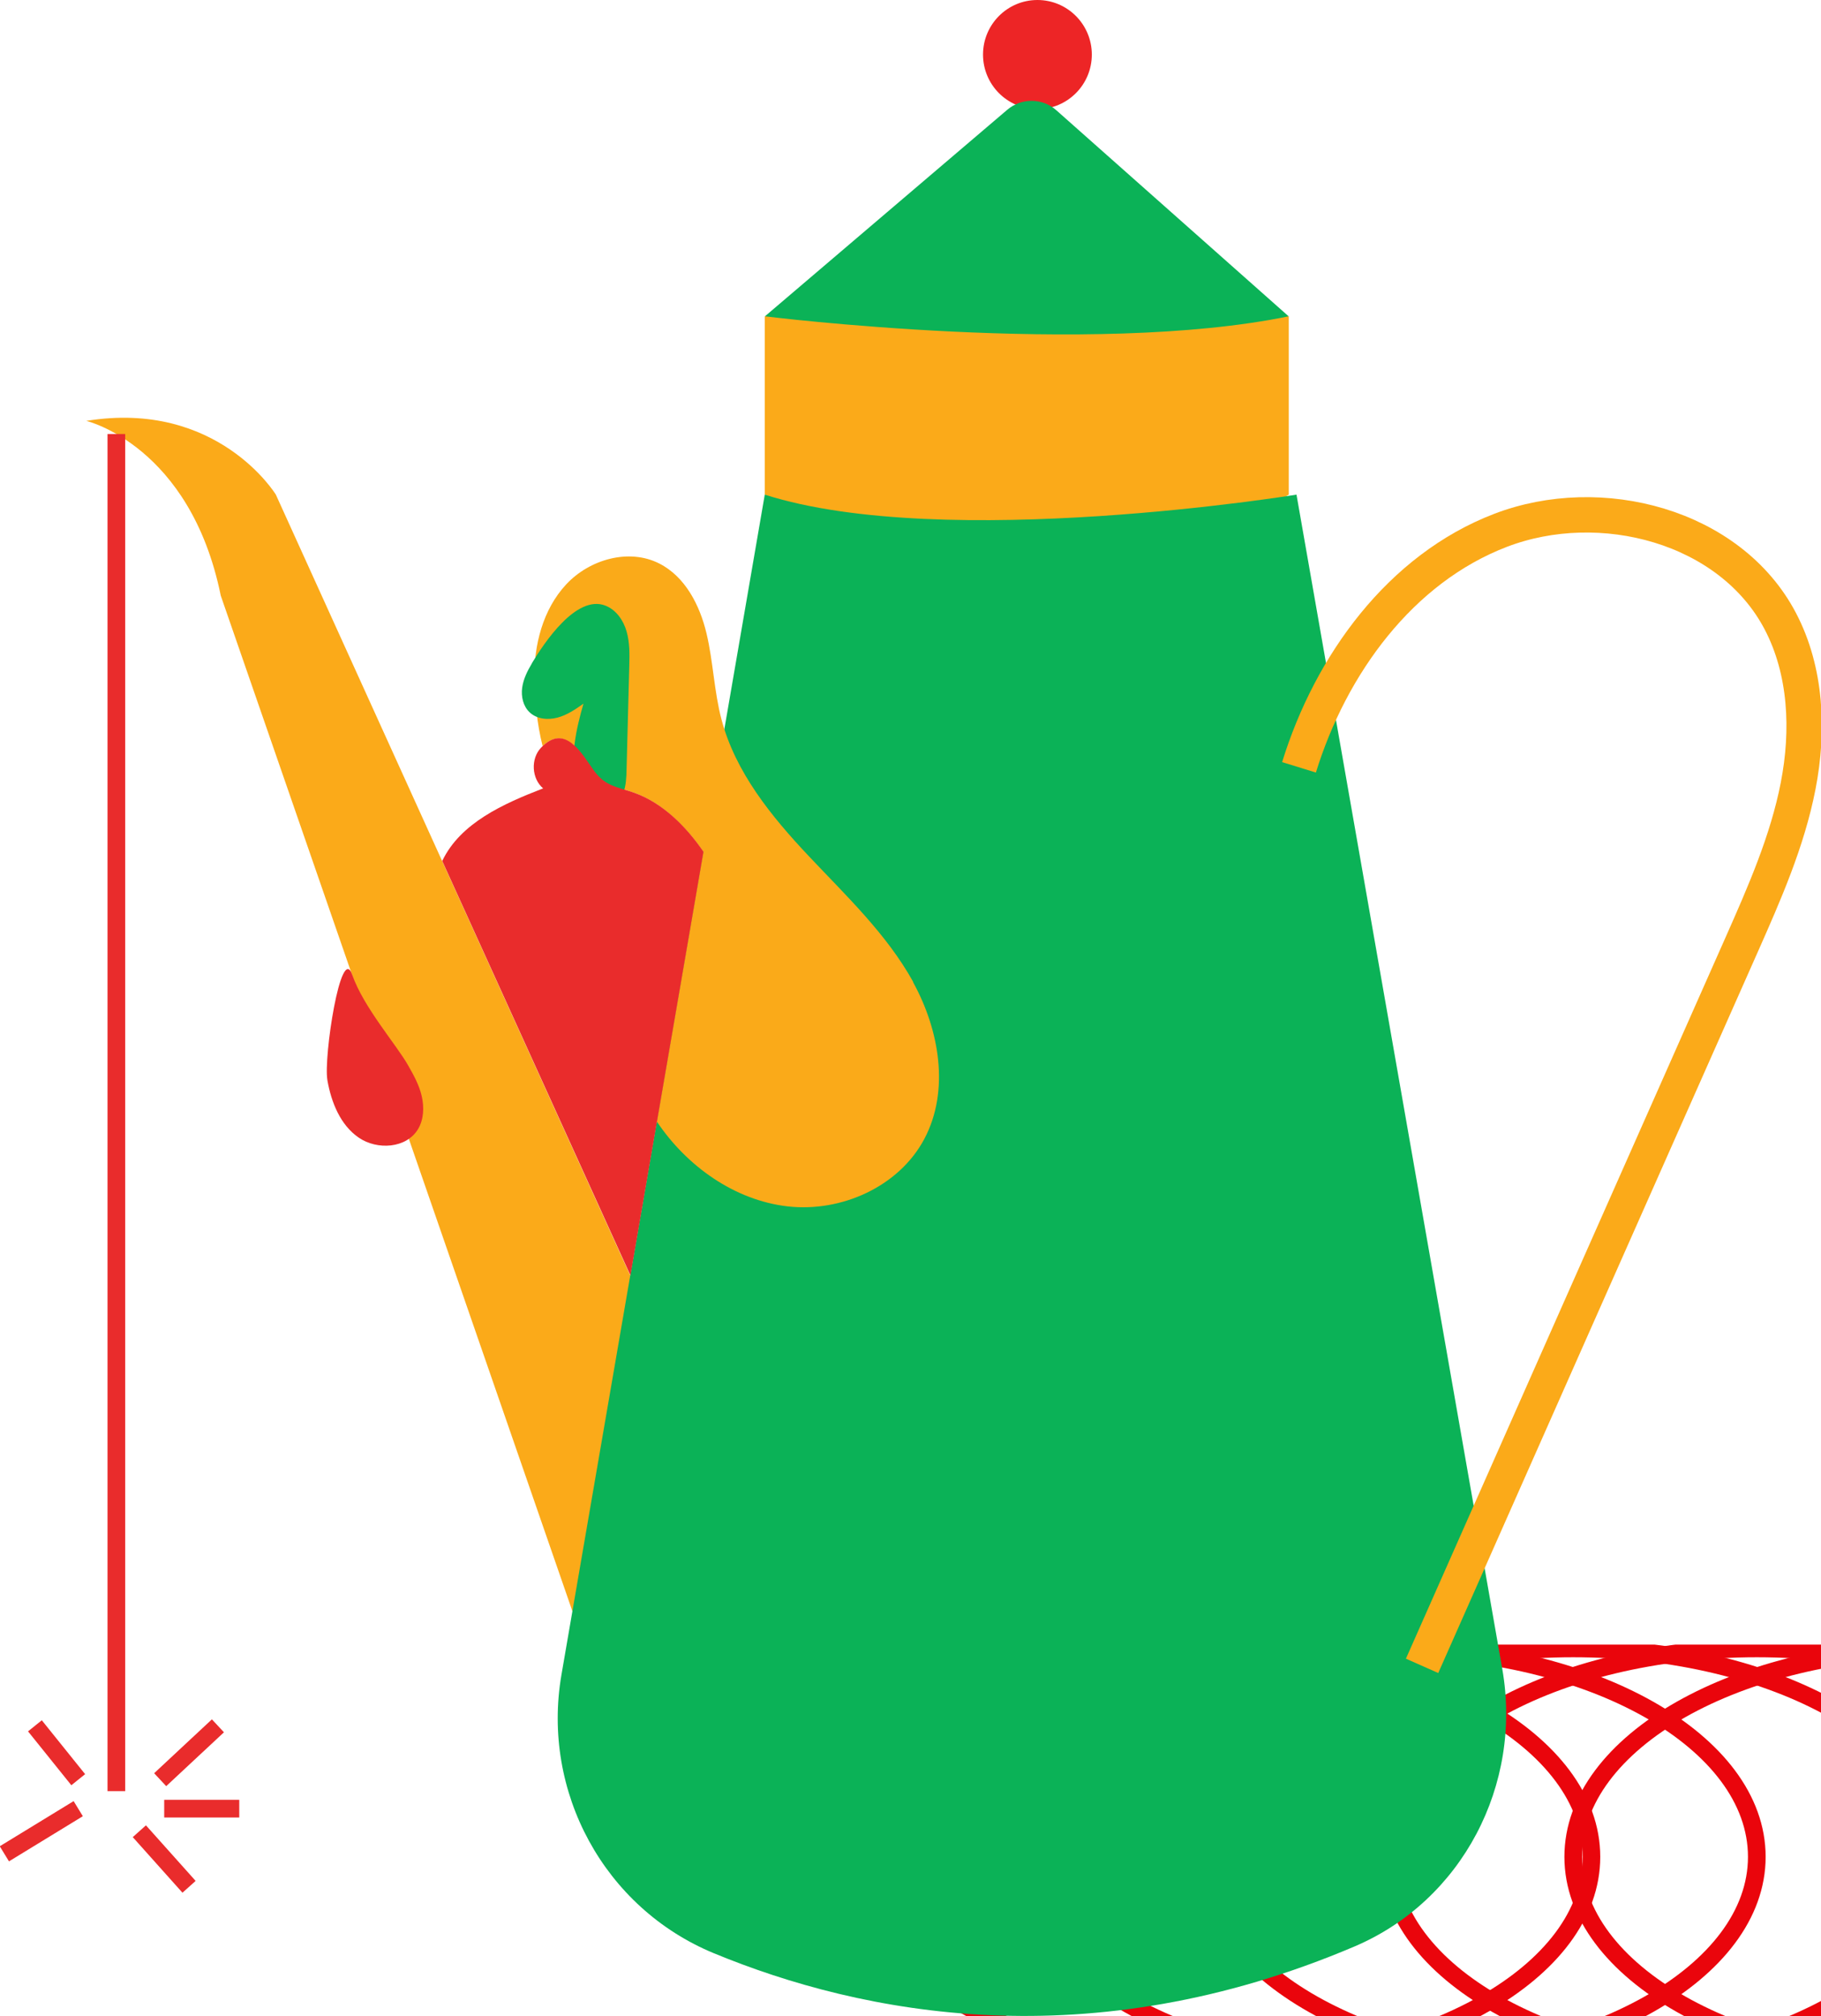 <svg width="103" height="114" viewBox="0 0 103 114" fill="none" xmlns="http://www.w3.org/2000/svg">
<g clip-path="url(#clip0_339_796)">
<path d="M58.679 6.171C60.379 6.171 61.756 4.79 61.756 3.086C61.756 1.382 60.379 0 58.679 0C56.98 0 55.602 1.382 55.602 3.086C55.602 4.79 56.98 6.171 58.679 6.171Z" fill="#ED2526"/>
<g clip-path="url(#clip1_339_796)">
<path d="M90.014 105C90.014 98.491 80.693 93.214 69.196 93.214C57.698 93.214 48.378 98.491 48.378 105C48.378 111.509 57.698 116.786 69.196 116.786C80.693 116.786 90.014 111.509 90.014 105Z" stroke="#EA050C" stroke-miterlimit="10"/>
<path d="M99.369 105C99.369 98.491 90.048 93.214 78.551 93.214C67.053 93.214 57.733 98.491 57.733 105C57.733 111.509 67.053 116.786 78.551 116.786C90.048 116.786 99.369 111.509 99.369 105Z" stroke="#EA050C" stroke-miterlimit="10"/>
<path d="M109.804 105C109.804 98.491 100.484 93.214 88.986 93.214C77.489 93.214 68.168 98.491 68.168 105C68.168 111.509 77.489 116.786 88.986 116.786C100.484 116.786 109.804 111.509 109.804 105Z" stroke="#EA050C" stroke-miterlimit="10"/>
<path d="M120.187 105C120.187 98.491 110.866 93.214 99.369 93.214C87.871 93.214 78.551 98.491 78.551 105C78.551 111.509 87.871 116.786 99.369 116.786C110.866 116.786 120.187 111.509 120.187 105Z" stroke="#EA050C" stroke-miterlimit="10"/>
<path d="M130.622 105C130.622 98.491 121.302 93.214 109.804 93.214C98.307 93.214 88.986 98.491 88.986 105C88.986 111.509 98.307 116.786 109.804 116.786C121.302 116.786 130.622 111.509 130.622 105Z" stroke="#EA050C" stroke-miterlimit="10"/>
</g>
<path d="M35.65 72.133L15.603 27.971C15.603 27.971 12.317 22.59 4.881 23.8C4.881 23.8 10.76 25.19 12.488 33.686L33.931 95.6L42.06 77.562L35.65 72.124V72.133Z" fill="#FBAA19"/>
<path d="M43.257 17.895L56.97 6.21C57.777 5.524 58.964 5.533 59.752 6.238L72.896 17.895L64.368 21.076H47.141L43.267 17.895H43.257Z" fill="#0BB257"/>
<path d="M43.257 27.971V17.886C43.257 17.886 61.69 20.191 72.896 17.886V27.971L59.382 36.048L43.257 27.971Z" fill="#FBAA19"/>
<path d="M43.257 27.971L31.757 94.705C30.617 101.324 34.178 107.886 40.37 110.448C48.736 113.905 61.585 116.467 76.618 110.067C82.706 107.476 86.115 100.924 84.975 94.391L73.333 27.971C73.333 27.971 53.437 31.219 43.257 27.971Z" fill="#0BB257"/>
<path d="M73.475 43.391C75.27 37.581 79.211 32.162 84.871 29.991C90.531 27.819 97.862 29.733 100.692 35.114C102.174 37.933 102.316 41.314 101.708 44.438C101.101 47.562 99.8 50.514 98.508 53.429L88.993 74.886L80.436 94.2" stroke="#FBAA19" stroke-width="2" stroke-miterlimit="10"/>
<path d="M18.518 61.086C18.737 62.333 19.25 63.619 20.294 64.333C21.339 65.048 22.991 64.943 23.646 63.848C23.969 63.305 23.998 62.619 23.855 61.99C23.713 61.362 23.4 60.8 23.086 60.248C22.44 59.095 20.56 56.962 19.924 55.124C19.288 53.286 18.29 59.8 18.518 61.076V61.086Z" fill="#E92C2C"/>
<path d="M51.652 55.524C50.151 52.819 47.863 50.657 45.745 48.41C43.627 46.162 41.595 43.667 40.807 40.676C40.389 39.086 40.342 37.419 39.962 35.819C39.582 34.219 38.756 32.61 37.293 31.867C35.574 30.991 33.343 31.629 32.023 33.048C30.703 34.467 30.19 36.486 30.228 38.419C30.247 39.552 30.37 40.933 30.693 42.191C32.013 40.943 32.934 42.686 33.59 43.581C34.245 44.486 34.91 44.486 35.888 44.838C37.445 45.4 38.765 46.695 39.781 48.162L37.151 63.419C38.841 65.943 41.548 67.876 44.558 68.219C47.587 68.562 50.845 67.105 52.279 64.41C53.732 61.676 53.133 58.238 51.642 55.533L51.652 55.524Z" fill="#FAAA19"/>
<path d="M30.085 37.514C29.829 37.943 29.601 38.4 29.534 38.895C29.468 39.391 29.591 39.933 29.952 40.276C30.361 40.667 30.987 40.724 31.529 40.581C32.07 40.438 32.545 40.114 33.001 39.791C32.592 41.229 32.241 42.743 32.583 44.191C32.782 45.019 33.438 45.924 34.283 45.772C34.739 45.686 35.09 45.295 35.251 44.857C35.413 44.419 35.432 43.952 35.441 43.486L35.593 37.648C35.612 37 35.622 36.333 35.441 35.705C35.261 35.076 34.852 34.486 34.245 34.248C32.592 33.6 30.759 36.381 30.085 37.505V37.514Z" fill="#0BB257"/>
<path d="M25.014 48.686L35.66 72.124L39.791 48.162C38.775 46.686 37.455 45.4 35.897 44.838C34.919 44.486 34.254 44.486 33.599 43.581C32.925 42.657 31.975 40.838 30.598 42.286C30.009 42.905 30.066 44.029 30.721 44.581C28.48 45.448 26.04 46.533 25.014 48.686Z" fill="#E92C2C"/>
<path d="M6.581 24.543V101.286" stroke="#E92C2C" stroke-miterlimit="10"/>
<path d="M4.425 100.638L1.975 97.591" stroke="#E92C2C" stroke-miterlimit="10"/>
<path d="M4.425 102.276L0.247 104.829" stroke="#E92C2C" stroke-miterlimit="10"/>
<path d="M7.882 103.552L10.693 106.695" stroke="#E92C2C" stroke-miterlimit="10"/>
<path d="M9.06 100.638L12.326 97.591" stroke="#E92C2C" stroke-miterlimit="10"/>
<path d="M9.288 102.276H13.533" stroke="#E92C2C" stroke-miterlimit="10"/>
</g>
<defs>
<clipPath id="clip0_339_796">
<rect width="103" height="114" fill="white"/>
</clipPath>
<clipPath id="clip1_339_796">
<rect width="24" height="83" fill="white" transform="translate(48 117) rotate(-90)"/>
</clipPath>
</defs>
</svg>
